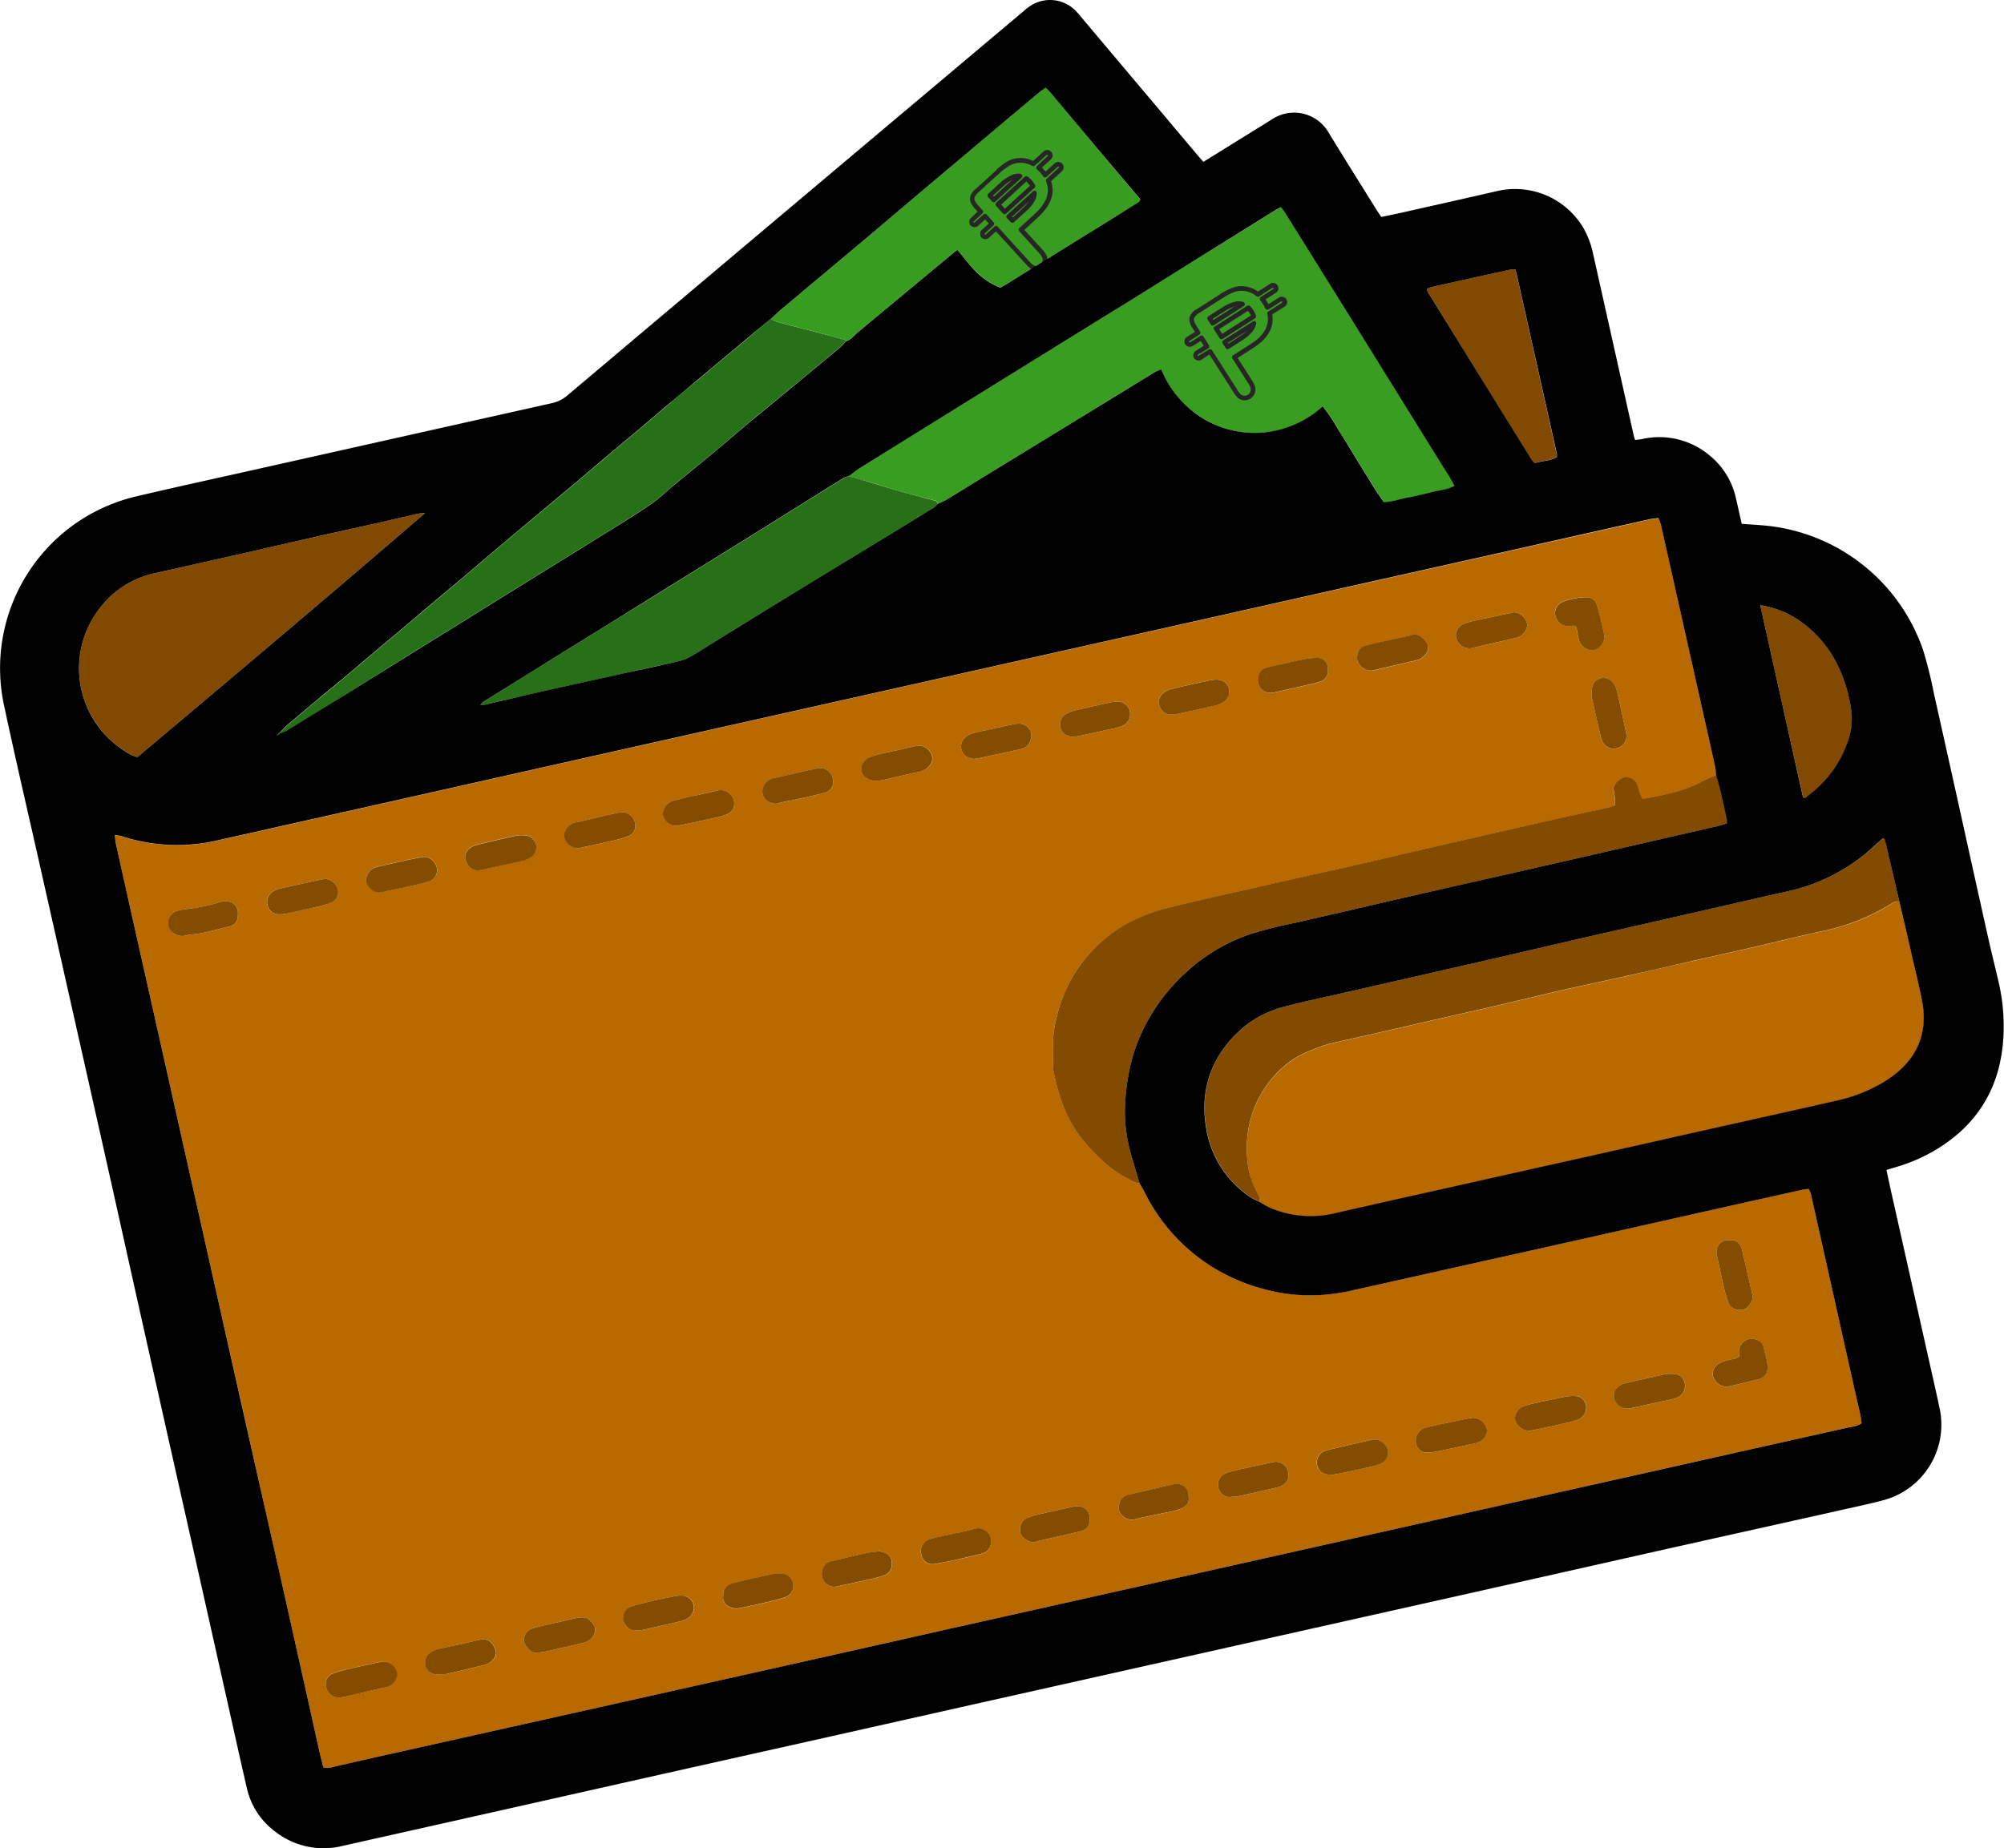 <svg xmlns="http://www.w3.org/2000/svg" viewBox="0 0 538.57 496.8"><defs><style>.cls-1{fill:#b86900}.cls-2{fill:#389d20}.cls-3{fill:#834b00}.cls-4{fill:#824b00}.cls-5{fill:#824a00}.cls-6{fill:#379c20}.cls-7{fill:#267017}.cls-8{fill:#277017}.cls-9{fill:#814a00}.cls-10{fill:#854c00}.cls-11{fill:#844c00}.cls-12{fill:#282526}.cls-13{fill:#272425}.cls-14{fill:#010101}</style></defs><g id="Layer_2" data-name="Layer 2"><g id="wallet"><path d="M306.25,318.06c.41.71.85,1.39,1.22,2.12a49.56,49.56,0,0,0,31.65,26.17,47,47,0,0,0,16.8,1.69,52.92,52.92,0,0,0,7.28-1.12q28.07-6.23,56.13-12.54l43.17-9.69q11-2.47,22.07-4.92a15,15,0,0,1,1.56-.18,12.71,12.71,0,0,1,.61,1.6q6,26.87,12,53.73c.4,1.76.83,3.51,1.21,5.27.17.79.25,1.6.37,2.36a5.73,5.73,0,0,1-2.87,1q-23.25,5.25-46.53,10.43l-45.32,10.19q-20.86,4.69-41.74,9.36l-48.21,10.8-60.21,13.47q-22.67,5.07-45.32,10.19-23,5.17-46.06,10.31l-58.53,13.07c-5.36,1.19-10.71,2.43-16.06,3.63a4.14,4.14,0,0,1-2.58.11c-.38-1.58-.81-3.23-1.18-4.89q-3.56-16-7.11-31.91Q74,417.68,69.33,397.05q-5.08-22.67-10.19-45.33-6.91-30.81-13.81-61.64Q39.92,266,34.52,241.87q-1.73-7.67-3.4-15.36a17.84,17.84,0,0,1-.21-2,13.54,13.54,0,0,1,1.84.33,47.87,47.87,0,0,0,26,1.06q29.15-6.51,58.28-13.08l45.33-10.19,52.76-11.83,50.61-11.34,48.21-10.8,57.32-12.85,36.94-8.26q17.64-3.94,35.26-7.92c.71-.15,1.44-.2,2.28-.32a17.46,17.46,0,0,1,.68,1.88q6.39,28.43,12.75,56.84.94,4.2,1.85,8.41c.13.63.14,1.29.21,1.93-1.34.61-2.71,1.15-4,1.83a33.62,33.62,0,0,1-6.37,2.55c-1.81.5-3.64.93-5.48,1.34-1.26.28-2.54.48-4,.74-.29-.66-.58-1.23-.79-1.83s-.27-1.11-.46-1.65a3.34,3.34,0,0,0-3.28-2.42c-1.33.17-3.52,1.78-3.2,3.49.17.88.28,1.77.37,2.66a13.73,13.73,0,0,1,0,1.44,20.71,20.71,0,0,1-2,.66c-4.14.91-8.29,1.78-12.43,2.71-5.73,1.28-11.45,2.6-17.18,3.91s-11.46,2.6-17.18,3.92c-6.83,1.58-13.66,3.21-20.5,4.78-4.69,1.08-9.39,2.09-14.09,3.15q-8.48,1.91-16.95,3.85c-6.36,1.45-12.74,2.85-19.07,4.42a47.83,47.83,0,0,0-12.76,4.94,39.81,39.81,0,0,0-10,8.61A38.41,38.41,0,0,0,284,273.34a29.27,29.27,0,0,0-1,8.24c.06,1.47,0,2.95,0,4.43a7.21,7.21,0,0,0,.08,1.47,56.45,56.45,0,0,0,3,10.59,34.47,34.47,0,0,0,5.47,9c3.16,3.64,6.57,7.11,10.92,9.41C303.65,317.12,304.77,318.06,306.25,318.06ZM197.32,216.24a3.63,3.63,0,0,0-4.25-3.78c-2,.43-4,.89-5.94,1.35s-4.12.92-6.17,1.44a3.91,3.91,0,0,0-2.79,3.61,3.61,3.61,0,0,0,4.21,3.09c3.65-.78,7.3-1.56,11-2.37a14.13,14.13,0,0,0,2.08-.7A3,3,0,0,0,197.32,216.24Zm209.4-51.65c-.16,0-.39.12-.63.17-3.57.77-7.15,1.51-10.72,2.3a15.92,15.92,0,0,0-2.09.68,3.36,3.36,0,0,0-1.88,4.06,3.75,3.75,0,0,0,3.81,2.47q6.32-1.38,12.58-2.89a4,4,0,0,0,2.66-3.21A3.81,3.81,0,0,0,406.72,164.59ZM87.56,452.5a3.57,3.57,0,0,0,4.26,3.75c3.9-.78,7.74-1.84,11.63-2.64a4.07,4.07,0,0,0,3-2.53,2.29,2.29,0,0,0,0-1.9,3.72,3.72,0,0,0-4.51-2.37c-2.85.63-5.71,1.22-8.56,1.89a36.82,36.82,0,0,0-4,1.17A2.92,2.92,0,0,0,87.56,452.5Zm83.35-14.2a12.5,12.5,0,0,0,1.68-.11c3.58-.79,7.15-1.58,10.71-2.45a6.28,6.28,0,0,0,2.14-1.12,3.27,3.27,0,0,0-1.83-5.68,9.07,9.07,0,0,0-2.43.19c-2.07.4-4.15.82-6.21,1.31-1.82.42-3.64.87-5.43,1.44a3.32,3.32,0,0,0-2,3.71C168,437,169.19,438.56,170.91,438.3Zm-.18-216.12a3.56,3.56,0,0,0-4.25-3.76c-3.9.77-7.74,1.84-11.64,2.63a4.1,4.1,0,0,0-3,2.53,2.33,2.33,0,0,0-.05,1.9,3.72,3.72,0,0,0,4.51,2.38c2.85-.63,5.71-1.22,8.55-1.89a38.68,38.68,0,0,0,4-1.17A2.91,2.91,0,0,0,170.73,222.18ZM368.4,180.26a3,3,0,0,0,.58,0l11.66-2.71a3.07,3.07,0,0,0,.93-.29c2.19-1.4,3.27-3.37.9-5.55a4.42,4.42,0,0,0-.76-.61,2.82,2.82,0,0,0-2.32-.37c-1.79.52-3.65.84-5.48,1.25-2.3.52-4.62,1-6.9,1.61-2.08.57-2.5,2.46-2.22,4.1A4,4,0,0,0,368.4,180.26ZM223.92,209.77a3.61,3.61,0,0,0-4-3.29c-2.54.53-5.06,1.15-7.59,1.73-1.51.34-3,.7-4.52,1a3.84,3.84,0,0,0-2.57,2.09,3.26,3.26,0,0,0,1.26,4.22,3.56,3.56,0,0,0,3.05.35,19.37,19.37,0,0,1,3.08-.67c2.94-.66,5.87-1.29,8.79-2A3.12,3.12,0,0,0,223.92,209.77ZM411.13,384.6c.16,0,.72-.1,1.28-.22,2.78-.6,5.57-1.19,8.34-1.83a26.77,26.77,0,0,0,3.53-1,3.43,3.43,0,0,0,2-3.62,3,3,0,0,0-2.8-2.65,12.3,12.3,0,0,0-3.14.25c-2.72.53-5.42,1.14-8.12,1.73a23,23,0,0,0-2.59.69,3.65,3.65,0,0,0-2.47,3.33A3.88,3.88,0,0,0,411.13,384.6ZM266.27,414.43a2.71,2.71,0,0,0-1.25-2.75,3.11,3.11,0,0,0-2.92-.71c-3.3.86-6.66,1.5-10,2.24a18.92,18.92,0,0,0-2.58.71,3.19,3.19,0,0,0-2,3.56,3.09,3.09,0,0,0,2.48,3,5.69,5.69,0,0,0,1.92-.14c2.08-.4,4.14-.83,6.2-1.29s4-.87,5.92-1.46A2.91,2.91,0,0,0,266.27,414.43ZM87,236.31c-.71.14-1.43.27-2.14.43-3.25.71-6.51,1.41-9.76,2.17a5.35,5.35,0,0,0-2,.9,3.45,3.45,0,0,0-1.19,3.73,3.13,3.13,0,0,0,3.17,2.22,7.5,7.5,0,0,0,1.71-.12q4.17-.9,8.32-1.87a34.12,34.12,0,0,0,3.3-.88c2.59-.87,3.21-3.38,1.42-5.42A3.31,3.31,0,0,0,87,236.31Zm377.92,97.07a3.15,3.15,0,0,0-3.59,2.6,5,5,0,0,0,.18,1.91c.57,2.71,1.13,5.41,1.76,8.1.33,1.42.75,2.83,1.21,4.22.52,1.54,2.31,2.22,4.1,1.8,1.16-.27,2.76-2.38,2.41-3.88-1-4.1-1.9-8.23-2.88-12.34A2.91,2.91,0,0,0,464.92,333.38Zm-69.39,47.77c-.16,0-.72.13-1.28.25L388,382.69c-1.51.32-3,.63-4.53,1a3.68,3.68,0,0,0-2.83,4.66,2.92,2.92,0,0,0,3,2.13A18.35,18.35,0,0,0,387,390q4.91-1,9.79-2.09a3.77,3.77,0,0,0,1.5-.8,3.17,3.17,0,0,0,1.32-2.76A3.83,3.83,0,0,0,395.53,381.15Zm-37.2,15.26c.15,0,.87-.14,1.59-.29,2.7-.57,5.41-1.13,8.11-1.75a13.6,13.6,0,0,0,3-.91,3.2,3.2,0,0,0,1.11-5.12,3.6,3.6,0,0,0-4-1.18c-3.26.7-6.5,1.49-9.74,2.26a18.56,18.56,0,0,0-2.36.61,3.33,3.33,0,0,0-1.82,4.64C355,396.15,356.27,396.48,358.33,396.41Zm-38.88,6.22c0-2.1-.53-3.05-2.16-3.54a4.07,4.07,0,0,0-1.93-.08c-4,.89-7.9,1.92-11.89,2.74a3.18,3.18,0,0,0-2.64,2.53,2.81,2.81,0,0,0,.63,3,3.4,3.4,0,0,0,3.47,1.18c3.47-.87,7-1.49,10.49-2.25a13.11,13.11,0,0,0,2.09-.69C318.86,404.94,319.65,404,319.45,402.63Zm129.4-33.31a6.64,6.64,0,0,0-1.32.09c-3.57.79-7.14,1.59-10.71,2.44a4.84,4.84,0,0,0-1.75.82,3.08,3.08,0,0,0-.88,4.13,3.67,3.67,0,0,0,4.2,1.72l11-2.37a8.66,8.66,0,0,0,1.39-.45,3.42,3.42,0,0,0,1.91-4.26C452.08,369.85,451.23,369.32,448.85,369.32ZM140,224.55a9.39,9.39,0,0,0-1.64.12c-3.49.79-7,1.6-10.45,2.46a4.27,4.27,0,0,0-1.7.92,2.87,2.87,0,0,0-1.13,3c.64,1.9,1.89,3.26,4.23,2.77,3.81-.81,7.63-1.64,11.43-2.5a6.94,6.94,0,0,0,1.78-.81,3.2,3.2,0,0,0-1-5.93A12.1,12.1,0,0,0,140,224.55ZM292.86,408.48c.24-2.63-2-4-4.31-3.49-3.49.77-7,1.54-10.45,2.34-.71.17-1.38.49-2.09.7-1.83.55-2.78,4-.79,5.49,1.1.84,2.19,1.43,3.59.78a3.88,3.88,0,0,1,.71-.16c3.56-.81,7.13-1.6,10.68-2.45C292.11,411.24,292.86,410.28,292.86,408.48ZM236.26,417c-1.52.25-3,.42-4.41.73-2.7.59-5.39,1.25-8.08,1.89a3.21,3.21,0,0,0-2.36,1.56,3.74,3.74,0,0,0,.14,4,3.18,3.18,0,0,0,3.22,1.33,9.3,9.3,0,0,0,1.19-.25c2.71-.58,5.42-1.15,8.11-1.76a28.36,28.36,0,0,0,3.53-1,2.9,2.9,0,0,0,2.07-2.49c.16-1.39-.08-2.67-1.37-3.41A8.24,8.24,0,0,0,236.26,417Zm-41.9,12.16a2.6,2.6,0,0,0,1.57,2.79,4.25,4.25,0,0,0,3.09.32c2.23-.48,4.46-.92,6.68-1.44,1.66-.39,3.32-.81,5-1.33a3.28,3.28,0,0,0-1-6.46,9.14,9.14,0,0,0-2,.11c-3.49.76-7,1.56-10.47,2.38C195.11,426,194.37,427,194.36,429.11ZM427.73,186.38a8.4,8.4,0,0,0,.12,1.34q1.17,5.24,2.39,10.46a5.5,5.5,0,0,0,.63,1.57,3.41,3.41,0,0,0,6.17-2.6c-.81-3.81-1.62-7.63-2.49-11.43a7.35,7.35,0,0,0-.91-2A3.17,3.17,0,0,0,430,182.4C428.47,182.87,427.75,184,427.73,186.38ZM144.21,444.24a15,15,0,0,0,1.91-.16c3.51-.78,7-1.57,10.49-2.4a5.26,5.26,0,0,0,1.79-.76c1.26-.85,2-2.81,1.3-3.89-.78-1.26-1.74-2.43-3.51-2.22-.48.06-1,.08-1.45.18-1.91.42-3.82.87-5.72,1.32s-4,.84-5.94,1.45a3.11,3.11,0,0,0-1.57,4.94C142.28,443.74,143.25,444.46,144.21,444.24ZM356.87,180a2.84,2.84,0,0,0-3-3.13,19.7,19.7,0,0,0-3.14.34c-1.12.18-2.24.43-3.35.67-2.22.49-4.45,1-6.67,1.52a3,3,0,0,0-2,1.28,3.81,3.81,0,0,0-.11,4,3.21,3.21,0,0,0,3.34,1.56,6.44,6.44,0,0,0,1-.17c3.33-.76,6.66-1.51,10-2.28a13.45,13.45,0,0,0,1.65-.46A3,3,0,0,0,356.87,180ZM63.93,245.76a3.1,3.1,0,0,0-3.48-3.44,4.42,4.42,0,0,0-1.21.16,46.69,46.69,0,0,1-8.83,1.85,20.1,20.1,0,0,0-2.88.57,3.4,3.4,0,0,0-2,4.74,4.1,4.1,0,0,0,4.2,1.91,12.69,12.69,0,0,1,1.42-.34c3.54-.16,6.87-1.33,10.29-2.1C63.28,248.69,63.93,247.69,63.93,245.76ZM331,402.37a12.08,12.08,0,0,0,1.71-.13c3.56-.79,7.13-1.59,10.68-2.43a4.62,4.62,0,0,0,1.74-.84,3,3,0,0,0,1.06-3.26,3.38,3.38,0,0,0-4.27-2.62c-2.3.49-4.6,1-6.89,1.5-1.82.41-3.66.78-5.43,1.35a3.3,3.3,0,0,0-1.84,4.79A2.92,2.92,0,0,0,331,402.37Zm-217.37-172c-.64.11-1.29.2-1.92.33-1.2.24-2.4.5-3.59.77-2.23.49-4.46,1-6.68,1.51a3.79,3.79,0,0,0-2.91,2.72,2.39,2.39,0,0,0,.19,2.13c1,1.32,2.09,2.34,3.91,2l1.42-.33c2.63-.56,5.27-1.1,7.9-1.69a29.28,29.28,0,0,0,3.3-.9,3.16,3.16,0,0,0,1.55-5A3.23,3.23,0,0,0,113.61,230.41Zm4.65,219.64v.07A10.76,10.76,0,0,0,120,450c3.42-.78,6.83-1.58,10.24-2.43a4.29,4.29,0,0,0,1.74-.85c1-.83,1.7-1.92,1.21-3.24-.81-2.16-2.08-3.12-4.32-2.65-1.28.27-2.54.6-3.82.88-2.39.52-4.79,1-7.17,1.54a9.16,9.16,0,0,0-2,.84,3.53,3.53,0,0,0-1.6,3.07,3.11,3.11,0,0,0,2.56,2.89A9,9,0,0,0,118.26,450.05ZM235,209.89a18.05,18.05,0,0,0,2.17-.16c3.34-.75,6.65-1.62,10-2.27a4.54,4.54,0,0,0,2.64-1.6,2.93,2.93,0,0,0,0-4,3.6,3.6,0,0,0-3.93-1.26c-2.85.68-5.72,1.26-8.58,1.91a28.68,28.68,0,0,0-3.29.93,3.62,3.62,0,0,0-2.5,3.06,3.07,3.07,0,0,0,1.68,2.82A5.82,5.82,0,0,0,235,209.89Zm53.2-11.78c.84-.13,1.49-.2,2.13-.33,2.79-.6,5.58-1.2,8.36-1.82a16,16,0,0,0,2.59-.72,3.31,3.31,0,0,0,2.42-2.81,3.26,3.26,0,0,0-3.47-3.79,8,8,0,0,0-1.47.11c-3.5.77-7,1.55-10.49,2.4a7.83,7.83,0,0,0-2.17,1.07,3.36,3.36,0,0,0,.2,5.28A8.18,8.18,0,0,0,288.18,198.11ZM261.69,204c.8-.13,1.45-.21,2.08-.34,3.49-.75,7-1.49,10.47-2.26a3.52,3.52,0,0,0,2.75-2.54,3.25,3.25,0,0,0-3.28-4.32,6.13,6.13,0,0,0-1.21.12c-3.65.79-7.31,1.55-10.94,2.41a5.34,5.34,0,0,0-2.13,1.12,3.29,3.29,0,0,0,.32,5.25A6.38,6.38,0,0,0,261.69,204Zm65.46-21.33a12.65,12.65,0,0,0-1.61.11c-3.66.81-7.33,1.6-11,2.48a5.83,5.83,0,0,0-1.92,1.05,3,3,0,0,0-.94,3.54,3,3,0,0,0,2.93,2.21,5.57,5.57,0,0,0,1.47-.1c3.66-.79,7.33-1.56,11-2.42a5.36,5.36,0,0,0,2.13-1.13,3.28,3.28,0,0,0-.35-5.26A5.07,5.07,0,0,0,327.15,182.69Zm99-22.12a17.52,17.52,0,0,0-6.42,1.31,3.24,3.24,0,0,0-1.61,4.12,3.55,3.55,0,0,0,4.1,2.25c1-.15,1.33.05,1.53,1s.32,1.93.57,2.87a3.91,3.91,0,0,0,3.7,2.68,3.72,3.72,0,0,0,3.09-4.09c-.51-2.55-1.13-5.09-1.84-7.59C428.73,161.11,427.84,160.57,426.18,160.57Zm41.26,204a3.74,3.74,0,0,1-2.12.87,14,14,0,0,0-3.24,1.06,3.21,3.21,0,0,0-1.7,3.49,3.73,3.73,0,0,0,4.36,2.69c2.62-.58,5.23-1.21,7.84-1.86a3,3,0,0,0,2.45-3.18c.06-1.75-.64-3.35-.95-5a2.93,2.93,0,0,0-2.3-2.56,3.35,3.35,0,0,0-3.87,1.4C467.32,362.34,467.19,362.92,467.44,364.56Z" class="cls-1"/><path d="M510.42,242.33q1.72,7.29,3.43,14.59c.93,4,1.92,8,2.71,12,1.4,7.09-.16,13.33-5.51,18.43a29.26,29.26,0,0,1-5.33,3.94,42.28,42.28,0,0,1-12.11,4.66c-12.62,2.86-25.24,5.66-37.87,8.48l-26.6,6q-19.77,4.42-39.55,8.85-15.57,3.5-31.15,7a27.8,27.8,0,0,1-17.31-1.65,23.76,23.76,0,0,1-2.53-1.47,5.94,5.94,0,0,0-.24-1.42c-.4-1-.91-1.92-1.34-2.88a20.07,20.07,0,0,1-1.75-6.6,30.61,30.61,0,0,1,1.52-13.54A28.82,28.82,0,0,1,347,285.19a22.85,22.85,0,0,1,3.18-1.84c1-.51,2.09-.94,3.15-1.35a32.93,32.93,0,0,1,3.69-1.29c3.73-.9,7.47-1.7,11.21-2.55l17.4-4c5.72-1.3,11.45-2.59,17.17-3.92,5.32-1.24,10.62-2.56,15.94-3.78,6.12-1.39,12.26-2.69,18.39-4.07,5.88-1.32,11.75-2.71,17.63-4,5.65-1.29,11.3-2.54,16.94-3.84,6.11-1.41,12.2-2.95,18.34-4.26a56.78,56.78,0,0,0,18.34-7.36A2.86,2.86,0,0,1,510.42,242.33Z" class="cls-1"/><path d="M228.11,128c1-.77,2-1.63,3.15-2.31q14-8.73,28-17.39Q277.53,97,295.83,85.67c8-5,16-10,24-14.93l23.41-14.51c.27-.17.56-.31,1-.53a11,11,0,0,1,.92,1.1q5.42,8.66,10.81,17.32,6.49,10.44,13,20.89l18.93,30.5c.56.9,1.16,1.79,1.71,2.7.46.76.86,1.55,1.36,2.45-2.05,1.05-4.19,1.16-6.2,1.69s-4.29,1.07-6.47,1.45-4.08,1.19-6.33,1.19a73.67,73.67,0,0,1-4.14-6.36c-1.39-2.12-2.68-4.31-4-6.47s-2.64-4.35-4-6.48a49.38,49.38,0,0,0-4.26-6.4,27.57,27.57,0,0,1-15.76,7,26.68,26.68,0,0,1-16.49-3.78A27.93,27.93,0,0,1,312,99.33a12.79,12.79,0,0,0-1.65.7q-9.66,5.89-19.29,11.82L263,129c-2.86,1.75-5.71,3.54-8.59,5.27-.76.46-1.61.78-2.41,1.17,0-.73-.52-.87-1.14-1q-8.86-2.22-17.59-5C231.56,129,229.83,128.52,228.11,128Z" class="cls-2"/><path d="M306.25,318.06c-1.48,0-2.6-.94-3.81-1.57-4.35-2.3-7.76-5.77-10.92-9.41a34.47,34.47,0,0,1-5.47-9,56.45,56.45,0,0,1-3-10.59A7.21,7.21,0,0,1,283,286c0-1.48,0-3,0-4.43a29.27,29.27,0,0,1,1-8.24,38.41,38.41,0,0,1,7.89-15.92,39.81,39.81,0,0,1,10-8.61,47.83,47.83,0,0,1,12.76-4.94c6.33-1.57,12.71-3,19.07-4.42q8.47-1.95,16.95-3.85c4.7-1.06,9.4-2.07,14.09-3.15,6.84-1.57,13.67-3.2,20.5-4.78,5.72-1.32,11.45-2.61,17.18-3.92s11.45-2.63,17.18-3.91c4.14-.93,8.29-1.8,12.43-2.71a20.71,20.71,0,0,0,2-.66,13.73,13.73,0,0,0,0-1.44c-.09-.89-.2-1.78-.37-2.66-.32-1.71,1.87-3.32,3.2-3.49a3.34,3.34,0,0,1,3.28,2.42c.19.54.27,1.12.46,1.65s.5,1.17.79,1.83c1.42-.26,2.7-.46,4-.74,1.84-.41,3.67-.84,5.48-1.34a33.62,33.62,0,0,0,6.37-2.55c1.3-.68,2.67-1.22,4-1.83.41,1.49.88,3,1.24,4.47.59,2.47,1.13,5,1.66,7.43a6,6,0,0,1,0,1.14c-.83.24-1.67.52-2.53.72l-31.82,7.31q-11.73,2.7-23.46,5.36-15.56,3.54-31.12,7.07c-9,2.07-18,4.18-27,6.23A118.45,118.45,0,0,0,336,251.11a48.7,48.7,0,0,0-18.28,11.23,50.14,50.14,0,0,0-9.95,13.34,46.53,46.53,0,0,0-4.52,13.47,59.78,59.78,0,0,0-.91,8.53,41.58,41.58,0,0,0,1.09,10.48c.58,2.46,1.38,4.88,2.08,7.31Z" class="cls-3"/><path d="M510.42,242.33a2.86,2.86,0,0,0-2.08.56A56.78,56.78,0,0,1,490,250.25c-6.14,1.31-12.23,2.85-18.34,4.26-5.64,1.3-11.29,2.55-16.94,3.84-5.88,1.34-11.75,2.73-17.63,4-6.13,1.38-12.27,2.68-18.39,4.07-5.32,1.22-10.62,2.54-15.94,3.78-5.72,1.33-11.45,2.62-17.17,3.92l-17.4,4c-3.74.85-7.48,1.65-11.21,2.55a32.93,32.93,0,0,0-3.69,1.29c-1.06.41-2.13.84-3.15,1.35a22.85,22.85,0,0,0-3.18,1.84,28.82,28.82,0,0,0-10.17,13.48,30.61,30.61,0,0,0-1.52,13.54,20.07,20.07,0,0,0,1.75,6.6c.43,1,.94,1.9,1.34,2.88a5.94,5.94,0,0,1,.24,1.42,16.88,16.88,0,0,1-2.18-1.06,27.3,27.3,0,0,1-12-17.59c-2-9.87.26-18.69,7.36-26a31.47,31.47,0,0,1,3.67-3.25,28.6,28.6,0,0,1,10.2-4.68c5-1.33,10-2.36,15.06-3.51l11-2.5q13.17-3,26.32-6c8.93-2.05,17.85-4.15,26.78-6.21l28-6.39c9.49-2.16,19-4.35,28.47-6.48a49.83,49.83,0,0,0,19.34-9.3c1.56-1.19,3-2.59,4.43-3.89l1-.9c.66.17.55.67.68,1a7.9,7.9,0,0,1,.32,1.18Z" class="cls-4"/><path d="M114.22,137.93C88.52,160.1,62.74,181.82,37,203.49a9.11,9.11,0,0,1-3.25-1.5A26.24,26.24,0,0,1,27,163.26a25.06,25.06,0,0,1,14.69-9.19l23.94-5.38c4.14-.94,8.28-1.92,12.43-2.85,7.42-1.67,14.85-3.3,22.27-5,4.07-.91,8.13-1.87,12.2-2.78A13.28,13.28,0,0,1,114.22,137.93Z" class="cls-5"/><path d="M207.15,85.71c1.21-1.08,2.41-2.21,3.66-3.26C218.52,76,226.27,69.51,234,63c6.9-5.81,13.76-11.66,20.65-17.47q12.31-10.4,24.66-20.74c.49-.42,1-.75,1.68-1.21A18.93,18.93,0,0,1,282.4,25q9.66,11.49,19.28,23c1.58,1.88,3.19,3.74,4.75,5.57-.09.89-.83,1.07-1.34,1.39C300.23,58,295.35,61,290.48,64L270.4,76.43c-.48.3-1,.56-1.53.87A18.92,18.92,0,0,1,262.34,73c-1.8-1.75-3.3-3.81-5-5.85-.33.25-.73.51-1.09.81q-12.78,10.61-25.55,21.2c-1.06.88-1.88,2.09-3.3,2.5-.11-.11-.21-.29-.34-.33-2.67-.72-5.34-1.44-8-2.14-3.39-.89-6.78-1.74-10.15-2.66A9.37,9.37,0,0,1,207.15,85.71Z" class="cls-6"/><path d="M207.15,85.71a9.37,9.37,0,0,0,1.72.83c3.37.92,6.76,1.77,10.15,2.66,2.67.7,5.34,1.42,8,2.14.13,0,.23.22.34.33a17.29,17.29,0,0,1-1.49,1.59q-5.37,4.48-10.78,8.93c-4.48,3.69-9,7.37-13.44,11.09-3.46,2.88-6.87,5.82-10.33,8.7s-6.83,5.6-10.23,8.42c-1.77,1.46-3.41,3.08-5.26,4.43-2.51,1.82-5.14,3.48-7.77,5.14-4,2.54-8.06,5-12.1,7.52q-8.57,5.3-17.12,10.6l-12.1,7.51-16.49,10.23L94,186c-5.7,3.54-11.4,7.09-17.12,10.6a6.75,6.75,0,0,1-1.59.53l-.1-.1c.68-.7,1.32-1.46,2.06-2.09q4.29-3.66,8.65-7.27c2.45-2,4.93-4.05,7.37-6.1s5-4.24,7.5-6.36c2.75-2.32,5.52-4.61,8.28-6.94,2.5-2.11,5-4.24,7.49-6.35,2.75-2.32,5.53-4.62,8.28-6.94l7.67-6.53c2.31-2,4.63-3.9,6.95-5.85l8.1-6.78c2.76-2.31,5.53-4.61,8.28-6.93,2.51-2.11,5-4.25,7.49-6.36,2.76-2.32,5.53-4.62,8.28-6.94,2.57-2.16,5.11-4.36,7.67-6.53,2.31-2,4.63-3.9,7-5.85l8.1-6.77,8.29-6.94Z" class="cls-7"/><path d="M228.11,128c1.72.49,3.45.95,5.15,1.48q8.73,2.72,17.59,5c.62.15,1.11.29,1.14,1a7.44,7.44,0,0,1-1.05,1q-8.58,5.28-17.19,10.53-12.8,7.8-25.6,15.61c-5.87,3.6-11.71,7.23-17.57,10.84-1.81,1.12-3.61,2.28-5.47,3.31a10.7,10.7,0,0,1-2.76,1c-4.63,1-9.26,2-13.89,3.08-8.23,1.82-16.46,3.62-24.67,5.47-4.55,1-9.08,2.11-13.62,3.16a7.41,7.41,0,0,1-1.09.07,4,4,0,0,1,.57-.71q11.16-7,22.33-13.89,11.6-7.2,23.21-14.35l20.68-12.82,16.27-10.15c4.94-3.07,9.87-6.16,14.82-9.22A4.8,4.8,0,0,1,228.11,128Z" class="cls-8"/><path d="M383.6,77.58a10,10,0,0,1,1.25-.45q10.66-2.38,21.33-4.72a4.41,4.41,0,0,1,1,.08,12.06,12.06,0,0,1,.37,1.17q5.42,24.2,10.81,48.4a3.22,3.22,0,0,1-.06.83c-1.78,1-3.9.94-5.7,1.58a1.84,1.84,0,0,1-.34-.13.59.59,0,0,1-.2-.15c-.33-.46-.68-.92-1-1.41L383.81,78.66a4,4,0,0,1-.27-.68C383.51,77.91,383.56,77.82,383.6,77.58Z" class="cls-9"/><path d="M473.06,162.69A25.62,25.62,0,0,1,485.17,168a31.57,31.57,0,0,1,10,13.75,38.9,38.9,0,0,1,2.44,9.73,17.81,17.81,0,0,1-1.28,8.66,30,30,0,0,1-9.43,13l-1.79,1.43a3.16,3.16,0,0,1-.41-.14.34.34,0,0,1-.13-.2C480.73,197.15,476.93,180.09,473.06,162.69Z" class="cls-9"/><path d="M75.29,197.08l-.53.45,0,0,.47-.51Z" class="cls-7"/><path d="M74.76,197.53l-.28.22c0-.06,0-.14,0-.17a.78.78,0,0,1,.21-.09Z" class="cls-7"/><path d="M197.32,216.24a3,3,0,0,1-1.91,2.64,14.13,14.13,0,0,1-2.08.7c-3.65.81-7.3,1.59-11,2.37a3.61,3.61,0,0,1-4.21-3.09,3.91,3.91,0,0,1,2.79-3.61c2-.52,4.11-1,6.17-1.44s4-.92,5.94-1.35A3.63,3.63,0,0,1,197.32,216.24Z" class="cls-10"/><path d="M406.72,164.59a3.81,3.81,0,0,1,3.73,3.58,4,4,0,0,1-2.66,3.21q-6.27,1.5-12.58,2.89a3.75,3.75,0,0,1-3.81-2.47,3.36,3.36,0,0,1,1.88-4.06,15.92,15.92,0,0,1,2.09-.68c3.57-.79,7.15-1.53,10.72-2.3C406.33,164.71,406.56,164.64,406.72,164.59Z" class="cls-10"/><path d="M87.56,452.5a2.92,2.92,0,0,1,1.93-2.63,36.82,36.82,0,0,1,4-1.17c2.85-.67,5.71-1.26,8.56-1.89a3.72,3.72,0,0,1,4.51,2.37,2.29,2.29,0,0,1,0,1.9,4.07,4.07,0,0,1-3,2.53c-3.89.8-7.73,1.86-11.63,2.64A3.57,3.57,0,0,1,87.56,452.5Z" class="cls-10"/><path d="M170.91,438.3c-1.72.26-2.94-1.35-3.42-2.71a3.32,3.32,0,0,1,2-3.71c1.79-.57,3.61-1,5.43-1.44,2.06-.49,4.14-.91,6.21-1.31a9.07,9.07,0,0,1,2.43-.19,3.27,3.27,0,0,1,1.83,5.68,6.28,6.28,0,0,1-2.14,1.12c-3.56.87-7.13,1.66-10.71,2.45A12.5,12.5,0,0,1,170.91,438.3Z" class="cls-11"/><path d="M170.73,222.18a2.91,2.91,0,0,1-1.93,2.62,38.68,38.68,0,0,1-4,1.17c-2.84.67-5.7,1.26-8.55,1.89a3.72,3.72,0,0,1-4.51-2.38,2.33,2.33,0,0,1,.05-1.9,4.1,4.1,0,0,1,3-2.53c3.9-.79,7.74-1.86,11.64-2.63A3.56,3.56,0,0,1,170.73,222.18Z" class="cls-10"/><path d="M368.4,180.26a4,4,0,0,1-3.61-2.62c-.28-1.64.14-3.53,2.22-4.1,2.28-.62,4.6-1.09,6.9-1.61,1.83-.41,3.69-.73,5.48-1.25a2.82,2.82,0,0,1,2.32.37,4.42,4.42,0,0,1,.76.61c2.37,2.18,1.29,4.15-.9,5.55a3.07,3.07,0,0,1-.93.29L369,180.21A3,3,0,0,1,368.4,180.26Z" class="cls-11"/><path d="M223.92,209.77a3.12,3.12,0,0,1-2.53,3.42c-2.92.73-5.85,1.36-8.79,2a19.37,19.37,0,0,0-3.08.67,3.56,3.56,0,0,1-3.05-.35,3.26,3.26,0,0,1-1.26-4.22,3.84,3.84,0,0,1,2.57-2.09c1.51-.31,3-.67,4.52-1,2.53-.58,5-1.2,7.59-1.73A3.61,3.61,0,0,1,223.92,209.77Z" class="cls-11"/><path d="M411.13,384.6a3.88,3.88,0,0,1-4-3.31,3.65,3.65,0,0,1,2.47-3.33,23,23,0,0,1,2.59-.69c2.7-.59,5.4-1.2,8.12-1.73a12.3,12.3,0,0,1,3.14-.25,3,3,0,0,1,2.8,2.65,3.43,3.43,0,0,1-2,3.62,26.77,26.77,0,0,1-3.53,1c-2.77.64-5.56,1.23-8.34,1.83C411.85,384.5,411.29,384.57,411.13,384.6Z" class="cls-11"/><path d="M266.27,414.43a2.91,2.91,0,0,1-2.2,3.12c-1.95.59-3.94,1-5.92,1.46s-4.12.89-6.2,1.29a5.69,5.69,0,0,1-1.92.14,3.09,3.09,0,0,1-2.48-3,3.19,3.19,0,0,1,2-3.56,18.92,18.92,0,0,1,2.58-.71c3.33-.74,6.69-1.38,10-2.24a3.11,3.11,0,0,1,2.92.71A2.71,2.71,0,0,1,266.27,414.43Z" class="cls-11"/><path d="M87,236.31a3.31,3.31,0,0,1,2.86,1.16c1.79,2,1.17,4.55-1.42,5.42a34.12,34.12,0,0,1-3.3.88q-4.15,1-8.32,1.87a7.5,7.5,0,0,1-1.71.12,3.13,3.13,0,0,1-3.17-2.22,3.45,3.45,0,0,1,1.19-3.73,5.35,5.35,0,0,1,2-.9c3.25-.76,6.51-1.46,9.76-2.17C85.57,236.58,86.29,236.45,87,236.31Z" class="cls-11"/><path d="M464.92,333.38a2.91,2.91,0,0,1,3.19,2.41c1,4.11,1.9,8.24,2.88,12.34.35,1.5-1.25,3.61-2.41,3.88-1.79.42-3.58-.26-4.1-1.8-.46-1.39-.88-2.8-1.21-4.22-.63-2.69-1.19-5.39-1.76-8.1a5,5,0,0,1-.18-1.91A3.15,3.15,0,0,1,464.92,333.38Z" class="cls-11"/><path d="M395.53,381.15a3.83,3.83,0,0,1,4.1,3.21,3.17,3.17,0,0,1-1.32,2.76,3.77,3.77,0,0,1-1.5.8Q391.92,389,387,390a18.35,18.35,0,0,1-3.37.47,2.92,2.92,0,0,1-3-2.13,3.68,3.68,0,0,1,2.83-4.66c1.5-.37,3-.68,4.53-1l6.21-1.29C394.81,381.28,395.37,381.18,395.53,381.15Z" class="cls-11"/><path d="M358.33,396.41c-2.06.07-3.34-.26-4.06-1.74a3.33,3.33,0,0,1,1.82-4.64,18.56,18.56,0,0,1,2.36-.61c3.24-.77,6.48-1.56,9.74-2.26a3.6,3.6,0,0,1,4,1.18,3.2,3.2,0,0,1-1.11,5.12,13.6,13.6,0,0,1-3,.91c-2.7.62-5.41,1.18-8.11,1.75C359.2,396.27,358.48,396.38,358.33,396.41Z" class="cls-11"/><path d="M319.45,402.63c.2,1.38-.59,2.31-1.94,2.86a13.11,13.11,0,0,1-2.09.69c-3.5.76-7,1.38-10.49,2.25a3.4,3.4,0,0,1-3.47-1.18,2.81,2.81,0,0,1-.63-3,3.18,3.18,0,0,1,2.64-2.53c4-.82,7.93-1.85,11.89-2.74a4.07,4.07,0,0,1,1.93.08C318.92,399.58,319.47,400.53,319.45,402.63Z" class="cls-11"/><path d="M448.85,369.32c2.38,0,3.23.53,3.81,2.12a3.42,3.42,0,0,1-1.91,4.26,8.66,8.66,0,0,1-1.39.45l-11,2.37a3.67,3.67,0,0,1-4.2-1.72,3.08,3.08,0,0,1,.88-4.13,4.84,4.84,0,0,1,1.75-.82c3.57-.85,7.14-1.65,10.71-2.44A6.64,6.64,0,0,1,448.85,369.32Z" class="cls-11"/><path d="M140,224.55a12.1,12.1,0,0,1,1.53.08,3.2,3.2,0,0,1,1,5.93,6.94,6.94,0,0,1-1.78.81c-3.8.86-7.62,1.69-11.43,2.5-2.34.49-3.59-.87-4.23-2.77a2.87,2.87,0,0,1,1.13-3,4.27,4.27,0,0,1,1.7-.92c3.47-.86,7-1.67,10.45-2.46A9.39,9.39,0,0,1,140,224.55Z" class="cls-11"/><path d="M292.86,408.48c0,1.8-.75,2.76-2.66,3.21-3.55.85-7.12,1.64-10.68,2.45a3.88,3.88,0,0,0-.71.16c-1.4.65-2.49.06-3.59-.78-2-1.5-1-4.94.79-5.49.71-.21,1.38-.53,2.09-.7,3.48-.8,7-1.57,10.45-2.34C290.87,404.48,293.1,405.85,292.86,408.48Z" class="cls-11"/><path d="M236.26,417a8.24,8.24,0,0,1,2,.58c1.29.74,1.53,2,1.37,3.41a2.9,2.9,0,0,1-2.07,2.49,28.36,28.36,0,0,1-3.53,1c-2.69.61-5.4,1.18-8.11,1.76a9.3,9.3,0,0,1-1.19.25,3.18,3.18,0,0,1-3.22-1.33,3.74,3.74,0,0,1-.14-4,3.21,3.21,0,0,1,2.36-1.56c2.69-.64,5.38-1.3,8.08-1.89C233.28,417.37,234.74,417.2,236.26,417Z" class="cls-11"/><path d="M194.36,429.11c0-2.14.75-3.12,2.88-3.63,3.48-.82,7-1.62,10.47-2.38a9.14,9.14,0,0,1,2-.11,3.28,3.28,0,0,1,1,6.46c-1.63.52-3.29.94-5,1.33-2.22.52-4.45,1-6.68,1.44a4.25,4.25,0,0,1-3.09-.32A2.6,2.6,0,0,1,194.36,429.11Z" class="cls-11"/><path d="M427.73,186.38c0-2.37.74-3.51,2.28-4a3.17,3.17,0,0,1,3.63,1.32,7.35,7.35,0,0,1,.91,2c.87,3.8,1.68,7.62,2.49,11.43a3.41,3.41,0,0,1-6.17,2.6,5.5,5.5,0,0,1-.63-1.57Q429,193,427.85,187.72A8.4,8.4,0,0,1,427.73,186.38Z" class="cls-11"/><path d="M144.21,444.24c-1,.22-1.93-.5-2.7-1.54a3.11,3.11,0,0,1,1.57-4.94c1.94-.61,3.95-1,5.94-1.45s3.81-.9,5.72-1.32c.47-.1,1-.12,1.45-.18,1.77-.21,2.73,1,3.51,2.22.66,1.08,0,3-1.3,3.89a5.26,5.26,0,0,1-1.79.76c-3.49.83-7,1.62-10.49,2.4A15,15,0,0,1,144.21,444.24Z" class="cls-11"/><path d="M356.87,180a3,3,0,0,1-2.32,3.3,13.45,13.45,0,0,1-1.65.46c-3.33.77-6.66,1.52-10,2.28a6.44,6.44,0,0,1-1,.17,3.21,3.21,0,0,1-3.34-1.56,3.81,3.81,0,0,1,.11-4,3,3,0,0,1,2-1.28c2.22-.53,4.45-1,6.67-1.52,1.11-.24,2.23-.49,3.35-.67a19.7,19.7,0,0,1,3.14-.34A2.84,2.84,0,0,1,356.87,180Z" class="cls-11"/><path d="M63.93,245.76c0,1.93-.65,2.93-2.53,3.35-3.42.77-6.75,1.94-10.29,2.1a12.69,12.69,0,0,0-1.42.34,4.1,4.1,0,0,1-4.2-1.91,3.4,3.4,0,0,1,2-4.74,20.1,20.1,0,0,1,2.88-.57,46.69,46.69,0,0,0,8.83-1.85,4.42,4.42,0,0,1,1.21-.16A3.1,3.1,0,0,1,63.93,245.76Z" class="cls-11"/><path d="M331,402.37a2.92,2.92,0,0,1-3.24-1.64,3.3,3.3,0,0,1,1.84-4.79c1.77-.57,3.61-.94,5.43-1.35,2.29-.52,4.59-1,6.89-1.5a3.38,3.38,0,0,1,4.27,2.62,3,3,0,0,1-1.06,3.26,4.62,4.62,0,0,1-1.74.84c-3.55.84-7.12,1.64-10.68,2.43A12.08,12.08,0,0,1,331,402.37Z" class="cls-11"/><path d="M113.61,230.41a3.23,3.23,0,0,1,3.17,1.54,3.16,3.16,0,0,1-1.55,5,29.28,29.28,0,0,1-3.3.9c-2.63.59-5.27,1.13-7.9,1.69l-1.42.33c-1.82.37-3-.65-3.91-2a2.39,2.39,0,0,1-.19-2.13,3.79,3.79,0,0,1,2.91-2.72c2.22-.53,4.45-1,6.68-1.51,1.19-.27,2.39-.53,3.59-.77C112.32,230.61,113,230.52,113.61,230.41Z" class="cls-11"/><path d="M118.26,450.05a9,9,0,0,1-1.47,0,3.11,3.11,0,0,1-2.56-2.89,3.53,3.53,0,0,1,1.6-3.07,9.16,9.16,0,0,1,2-.84c2.38-.55,4.78-1,7.17-1.54,1.28-.28,2.54-.61,3.82-.88,2.24-.47,3.51.49,4.32,2.65.49,1.32-.24,2.41-1.21,3.24a4.29,4.29,0,0,1-1.74.85c-3.41.85-6.82,1.65-10.24,2.43a10.76,10.76,0,0,1-1.71.13Z" class="cls-11"/><path d="M235,209.89a5.82,5.82,0,0,1-1.86-.56,3.07,3.07,0,0,1-1.68-2.82,3.62,3.62,0,0,1,2.5-3.06,28.68,28.68,0,0,1,3.29-.93c2.86-.65,5.73-1.23,8.58-1.91a3.6,3.6,0,0,1,3.93,1.26,2.93,2.93,0,0,1,0,4,4.54,4.54,0,0,1-2.64,1.6c-3.35.65-6.66,1.52-10,2.27A18.05,18.05,0,0,1,235,209.89Z" class="cls-11"/><path d="M288.18,198.11a8.18,8.18,0,0,1-1.9-.61,3.36,3.36,0,0,1-.2-5.28,7.83,7.83,0,0,1,2.17-1.07c3.49-.85,7-1.63,10.49-2.4a8,8,0,0,1,1.47-.11,3.26,3.26,0,0,1,3.47,3.79,3.31,3.31,0,0,1-2.42,2.81,16,16,0,0,1-2.59.72c-2.78.62-5.57,1.22-8.36,1.82C289.67,197.91,289,198,288.18,198.11Z" class="cls-11"/><path d="M261.69,204a6.38,6.38,0,0,1-1.94-.56,3.29,3.29,0,0,1-.32-5.25,5.34,5.34,0,0,1,2.13-1.12c3.63-.86,7.29-1.62,10.94-2.41a6.13,6.13,0,0,1,1.21-.12,3.25,3.25,0,0,1,3.28,4.32,3.52,3.52,0,0,1-2.75,2.54c-3.48.77-7,1.51-10.47,2.26C263.14,203.81,262.49,203.89,261.69,204Z" class="cls-11"/><path d="M267.94,45.45l.14-.09a16.3,16.3,0,0,1,2.71-2,7.36,7.36,0,0,1,6.69-.16.19.19,0,0,0,.25,0l2.71-2.47a1.44,1.44,0,1,1,2,2.09c-.76.71-1.53,1.4-2.3,2.1L280,45l1,1.11.1-.09,2.3-2.09a1.44,1.44,0,1,1,2,2.1c-.93.86-1.87,1.71-2.81,2.56a.2.2,0,0,0-.07.26,7.2,7.2,0,0,1-.19,5,10.18,10.18,0,0,1-1.71,2.82,19.72,19.72,0,0,1-1.92,2l-3.27,3-.13.12.13.14,4.88,5.35a4.93,4.93,0,0,1,1,1.54,2.88,2.88,0,0,1-4.49,3.26,7,7,0,0,1-.89-.83l-8.13-8.91-.13-.15-.13.12-1.67,1.52a1.45,1.45,0,0,1-1.87.2l-.06,0-.36-.39a.64.64,0,0,0,0-.07,1.47,1.47,0,0,1,.38-1.85l1.67-1.51.12-.12-1-1.1a.27.27,0,0,0-.08.07l-1.8,1.63a1.43,1.43,0,0,1-1.73.16.31.31,0,0,0-.12-.05l-.36-.4s0,0,0-.07a1.46,1.46,0,0,1,.39-1.85L262.61,57l.12-.12c-.19-.21-.38-.41-.56-.62a8.33,8.33,0,0,1-1-1.26,2.78,2.78,0,0,1-.47-1.83,3.27,3.27,0,0,1,.77-1.65l.38-.46.09-.09.1,0,5.61-5.11a.41.41,0,0,0,.07-.11Zm4.68,20.43,4.15,4.55a7,7,0,0,0,.55.54,2,2,0,0,0,1.14.55,1.67,1.67,0,0,0,1.61-2.33,3.83,3.83,0,0,0-.77-1.1L274,62.25a.63.63,0,0,1,0-1L277.55,58c.53-.48,1.05-1,1.54-1.49a9.79,9.79,0,0,0,1.77-2.47,6.15,6.15,0,0,0,.3-5.2.63.63,0,0,1,.19-.84l3.08-2.81a.32.32,0,0,0,.1-.1.19.19,0,0,0,0-.27.2.2,0,0,0-.26,0l-.12.1-2.78,2.53a.76.76,0,0,1-.23.17.63.63,0,0,1-.83-.29,8.09,8.09,0,0,0-.57-.74c-.33-.36-.67-.71-1-1a.64.64,0,0,1,0-1L280.4,43l1.12-1c.13-.11.15-.23.07-.33s-.21-.09-.34,0l-.09.08-2.94,2.68a.65.65,0,0,1-.94.1,6.19,6.19,0,0,0-5.76-.12,15.26,15.26,0,0,0-2.8,2.05c-1.92,1.72-3.82,3.47-5.73,5.2a5.05,5.05,0,0,0-.85,1,1.33,1.33,0,0,0-.05,1.49,4.33,4.33,0,0,0,.48.7c.47.54.95,1.06,1.43,1.59a.63.63,0,0,1-.05,1l-2.17,2a1.14,1.14,0,0,0-.11.11.18.18,0,0,0,0,.26.18.18,0,0,0,.25,0,1.27,1.27,0,0,0,.12-.1l2.2-2a.62.62,0,0,1,.94,0c.6.65,1.2,1.31,1.79,2a.61.61,0,0,1,0,.92l-.75.68-1.52,1.38c-.12.11-.14.23-.05.32s.2.09.33,0a.6.6,0,0,0,.08-.08l2.17-2a.61.61,0,0,1,.75-.12,1,1,0,0,1,.24.21Z" class="cls-12"/><path d="M271.56,51l3.74-3.4a.63.63,0,0,1,.92-.07,6.35,6.35,0,0,1,1.92,2.17.61.61,0,0,1-.14.8l-7.55,6.88a.61.61,0,0,1-.91,0c-.6-.65-1.2-1.3-1.79-2a.61.61,0,0,1,0-.93Zm4.28-2.22L269.05,55l1,1.1,6.79-6.19Z" class="cls-13"/><path d="M271,51l-3.45,3.16a.62.62,0,0,1-.79.11.75.75,0,0,1-.17-.14l-1-1.11a.62.62,0,0,1,0-.94c1.1-1,2.18-2,3.29-3a11.06,11.06,0,0,1,3-2,4,4,0,0,1,2.25-.37.64.64,0,0,1,.57.44.6.6,0,0,1-.22.68Q272.74,49.42,271,51Zm-3.89,1.87L272,48.37h0A11,11,0,0,0,269.71,50c-.92.82-1.83,1.66-2.75,2.5l-.1.09Z" class="cls-13"/><path d="M274.16,54.59l3.42-3.12a.62.62,0,0,1,.93.05.68.68,0,0,1,.12.48,5,5,0,0,1-.77,2.35,11.08,11.08,0,0,1-2,2.35c-1.09,1-2.2,2-3.31,3a.61.61,0,0,1-.93,0l-.95-1a.62.62,0,0,1,0-.94Zm2.4-.45,0,0L272,58.23l.2.21c1.13-1,2.26-2.09,3.36-3.15A13.73,13.73,0,0,0,276.56,54.14Z" class="cls-13"/><path d="M327.15,182.69a5.07,5.07,0,0,1,1.72.48,3.28,3.28,0,0,1,.35,5.26,5.36,5.36,0,0,1-2.13,1.13c-3.65.86-7.32,1.63-11,2.42a5.57,5.57,0,0,1-1.47.1,3,3,0,0,1-2.93-2.21,3,3,0,0,1,.94-3.54,5.83,5.83,0,0,1,1.92-1.05c3.64-.88,7.31-1.67,11-2.48A12.65,12.65,0,0,1,327.15,182.69Z" class="cls-11"/><path d="M426.18,160.57c1.66,0,2.55.54,3.12,2.56.71,2.5,1.33,5,1.84,7.59a3.72,3.72,0,0,1-3.09,4.09,3.91,3.91,0,0,1-3.7-2.68c-.25-.94-.38-1.91-.57-2.87s-.5-1.16-1.53-1a3.55,3.55,0,0,1-4.1-2.25,3.24,3.24,0,0,1,1.61-4.12A17.52,17.52,0,0,1,426.18,160.57Z" class="cls-11"/><path d="M467.44,364.56c-.25-1.64-.12-2.22.47-3.11a3.35,3.35,0,0,1,3.87-1.4,2.93,2.93,0,0,1,2.3,2.56c.31,1.67,1,3.27.95,5a3,3,0,0,1-2.45,3.18c-2.61.65-5.22,1.28-7.84,1.86a3.73,3.73,0,0,1-4.36-2.69,3.21,3.21,0,0,1,1.7-3.49,14,14,0,0,1,3.24-1.06A3.74,3.74,0,0,0,467.44,364.56Z" class="cls-11"/><path d="M328.19,78.86l.16-.07a18.27,18.27,0,0,1,3-1.48,7.36,7.36,0,0,1,6.61,1,.2.2,0,0,0,.26,0l3.08-2a1.44,1.44,0,1,1,1.59,2.4l-2.62,1.67-.15.1.81,1.27.11-.08L343.67,80a1.45,1.45,0,0,1,1.83.19,1.43,1.43,0,0,1-.26,2.22c-1.06.69-2.13,1.36-3.2,2a.22.22,0,0,0-.11.25,7.19,7.19,0,0,1-1.05,5,10.45,10.45,0,0,1-2.16,2.48,19.66,19.66,0,0,1-2.23,1.6l-3.73,2.38-.15.1.1.16,3.9,6.1a5.19,5.19,0,0,1,.73,1.69,2.88,2.88,0,0,1-5,2.44,6.75,6.75,0,0,1-.73-1q-3.25-5.09-6.49-10.17l-.11-.16-.14.09L323,96.64a1.46,1.46,0,0,1-1.87-.13l-.06,0-.29-.45V96a1.43,1.43,0,0,1,.68-1.75l1.9-1.21.14-.09-.8-1.27-.1.06L320.52,93a1.43,1.43,0,0,1-1.73-.14.41.41,0,0,0-.11-.07l-.29-.45s0,0,0-.07a1.45,1.45,0,0,1,.69-1.76L321,89.3l.14-.09-.45-.71a8.18,8.18,0,0,1-.79-1.42,2.77,2.77,0,0,1-.16-1.88,3.19,3.19,0,0,1,1-1.49l.45-.4.1-.06a.42.42,0,0,0,.12,0l6.39-4.08s.06-.06.1-.09Zm1.14,20.93q1.65,2.59,3.31,5.19a7.17,7.17,0,0,0,.45.63,2,2,0,0,0,1,.73,1.66,1.66,0,0,0,2-2,3.73,3.73,0,0,0-.57-1.21l-4.25-6.67a.63.63,0,0,1,.22-1l4-2.56c.6-.39,1.2-.79,1.77-1.21a9.38,9.38,0,0,0,2.17-2.14,6.11,6.11,0,0,0,1.18-5.07.62.62,0,0,1,.33-.79l3.52-2.25a.67.67,0,0,0,.11-.07.2.2,0,0,0,0-.27.21.21,0,0,0-.25-.08.57.57,0,0,0-.13.08l-3.17,2a.91.91,0,0,1-.26.13c-.32.1-.59-.06-.77-.42a8.37,8.37,0,0,0-.44-.84c-.26-.41-.53-.81-.82-1.19a.64.64,0,0,1,.18-1l1.92-1.23,1.28-.81c.13-.09.18-.21.11-.31s-.18-.13-.33,0l-.11.06L338.5,79.6a.66.66,0,0,1-.94-.06,6.2,6.2,0,0,0-5.66-1.1A15.53,15.53,0,0,0,328.79,80c-2.18,1.37-4.35,2.77-6.53,4.15a5,5,0,0,0-1,.82,1.35,1.35,0,0,0-.31,1.47,4.16,4.16,0,0,0,.36.77c.36.61.75,1.21,1.13,1.81a.63.63,0,0,1-.22,1l-2.48,1.58-.12.09a.17.17,0,0,0,0,.25.19.19,0,0,0,.25.08.57.57,0,0,0,.13-.08l2.52-1.61a.62.62,0,0,1,.92.2c.48.74,1,1.49,1.42,2.24a.6.6,0,0,1-.2.9l-.85.54L322,95.28c-.14.09-.18.21-.11.31s.19.12.33,0l.1-.07L324.83,94a.6.6,0,0,1,.76,0,.88.88,0,0,1,.19.24Q327.57,97,329.33,99.79Z" class="cls-12"/><path d="M330.81,85l4.26-2.72a.64.64,0,0,1,.93.09,6.26,6.26,0,0,1,1.51,2.47.59.59,0,0,1-.27.76l-8.61,5.49a.61.61,0,0,1-.89-.2c-.48-.74-.95-1.49-1.43-2.24a.61.61,0,0,1,.21-.91Zm4.6-1.46-7.75,4.94.8,1.25,7.75-4.94Z" class="cls-13"/><path d="M330.26,84.85l-3.94,2.51a.6.6,0,0,1-.8,0,.58.58,0,0,1-.14-.17l-.81-1.26a.62.62,0,0,1,.2-.92c1.25-.79,2.49-1.6,3.75-2.38a11.17,11.17,0,0,1,3.26-1.48,3.94,3.94,0,0,1,2.28,0,.63.63,0,0,1,.49.53.62.62,0,0,1-.33.63ZM326.11,86l5.62-3.58h-.05a11.43,11.43,0,0,0-2.51,1.22l-3.14,2-.11.07Z" class="cls-13"/><path d="M332.76,88.93l3.91-2.49a.6.6,0,0,1,.9.2.67.67,0,0,1,0,.5,5,5,0,0,1-1.16,2.18,11,11,0,0,1-2.33,2c-1.26.82-2.52,1.62-3.78,2.42a.62.62,0,0,1-.92-.2l-.75-1.19a.61.61,0,0,1,.2-.92Zm2.44,0,0,0L330,92.15l.15.24c1.3-.85,2.59-1.68,3.86-2.53C334.45,89.57,334.81,89.22,335.2,88.89Z" class="cls-13"/><path d="M323.41,43.51l13.13-8.14c1.82-1.12,3.64-2.23,5.44-3.38a10.71,10.71,0,0,1,15,3.51c4.21,6.94,8.55,13.8,12.83,20.69.43.69.89,1.36,1.4,2.14,2.06-.43,4.05-.84,6-1.28,8.32-1.87,16.63-3.73,24.94-5.64a21.33,21.33,0,0,1,23.32,9.76,23.85,23.85,0,0,1,2.68,7.1q5.47,24.47,10.94,48.94c.07.31.2.61.35,1.07.66-.09,1.29-.14,1.91-.26a21,21,0,0,1,18.21,4.5,20.52,20.52,0,0,1,7,11.54c.52,2.23,1,4.47,1.54,6.76,2.17.16,4.29.28,6.4.47a49.88,49.88,0,0,1,42.34,33.5,113.11,113.11,0,0,1,2.85,11.44q4.89,21.84,9.7,43.68c1.69,7.6,3.36,15.2,5.07,22.8.84,3.75,1.79,7.48,2.65,11.23a52.59,52.59,0,0,1,1.28,15.16c-.78,12.44-6.21,22.25-16.73,29.1a45.71,45.71,0,0,1-12,5.5l-2.68.8c.4,1.84.76,3.6,1.15,5.34q5.83,26,11.67,52.05c.54,2.4,1.08,4.8,1.57,7.21a21,21,0,0,1-15.27,24.2c-4.28,1.14-8.62,2-12.94,3l-44.86,10L401.1,426.92l-47.5,10.64-44.85,10.05-45.1,10.1L221,467.29l-42.7,9.55-42.69,9.6q-21.7,4.88-43.42,9.74A21.08,21.08,0,0,1,74,492.4a20,20,0,0,1-7.65-11.7c-1.69-7.26-3.29-14.54-4.92-21.82L51.38,414q-5.07-22.54-10.12-45.09t-10-44.86q-5.07-22.67-10.17-45.33L11,233.88c-3.32-14.79-6.78-29.55-9.94-44.38a47.43,47.43,0,0,1,35.3-56c10.84-2.56,21.73-4.92,32.61-7.36l47.25-10.58q16-3.58,31.91-7.14a9.63,9.63,0,0,0,4.33-2.1Q213.61,54.73,274.82,3.23c.56-.48,1.12-1,1.72-1.4a9.63,9.63,0,0,1,12.58,1.11c.69.7,1.3,1.48,1.93,2.23L321.66,41.5C322.18,42.12,322.72,42.73,323.41,43.51Zm-248.65,154,.53-.45a6.75,6.75,0,0,0,1.59-.53C82.6,193,88.3,189.49,94,186l16.26-10.12,16.49-10.23,12.1-7.51q8.55-5.31,17.12-10.6c4-2.5,8.09-5,12.1-7.52,2.63-1.66,5.26-3.32,7.77-5.14,1.85-1.35,3.49-3,5.26-4.43,3.4-2.82,6.84-5.6,10.23-8.42s6.87-5.82,10.33-8.7c4.47-3.72,9-7.4,13.44-11.09q5.4-4.45,10.78-8.93a17.29,17.29,0,0,0,1.49-1.59c1.42-.41,2.24-1.62,3.3-2.5Q243.46,78.6,256.22,68c.36-.3.76-.56,1.09-.81,1.73,2,3.23,4.1,5,5.85a18.92,18.92,0,0,0,6.53,4.29c.54-.31,1.05-.57,1.53-.87L290.48,64c4.87-3,9.75-6,14.61-9.1.51-.32,1.25-.5,1.34-1.39-1.56-1.83-3.17-3.69-4.75-5.57Q292,36.45,282.4,25A18.93,18.93,0,0,0,281,23.59c-.63.46-1.19.79-1.68,1.21q-12.35,10.35-24.66,20.74C247.74,51.35,240.88,57.2,234,63c-7.71,6.5-15.46,12.95-23.17,19.44-1.25,1-2.45,2.18-3.66,3.26l-4.55,3.74-8.29,6.94-8.1,6.77c-2.32,2-4.64,3.89-7,5.85-2.56,2.17-5.1,4.37-7.67,6.53-2.75,2.32-5.52,4.62-8.28,6.94-2.5,2.11-5,4.25-7.49,6.36-2.75,2.32-5.52,4.62-8.28,6.93l-8.1,6.78c-2.32,1.95-4.64,3.89-6.95,5.85l-7.67,6.53c-2.75,2.32-5.53,4.62-8.28,6.94-2.51,2.11-5,4.24-7.49,6.35-2.76,2.33-5.53,4.62-8.28,6.94-2.51,2.12-5,4.26-7.5,6.36s-4.92,4.06-7.37,6.1q-4.35,3.62-8.65,7.27c-.74.63-1.38,1.39-2.06,2.09l-.47.51a.78.78,0,0,0-.21.09s0,.11,0,.17ZM228.11,128a4.8,4.8,0,0,0-1.15.35c-5,3.06-9.88,6.15-14.82,9.22l-16.27,10.15-20.68,12.82Q163.6,167.74,152,174.92q-11.17,6.93-22.33,13.89a4,4,0,0,0-.57.71,7.41,7.41,0,0,0,1.09-.07c4.54-1,9.07-2.14,13.62-3.16,8.21-1.85,16.44-3.65,24.67-5.47,4.63-1,9.26-2,13.89-3.08a10.7,10.7,0,0,0,2.76-1c1.86-1,3.66-2.19,5.47-3.31,5.86-3.61,11.7-7.24,17.57-10.84q12.79-7.83,25.6-15.61,8.61-5.25,17.19-10.53a7.44,7.44,0,0,0,1.05-1c.8-.39,1.65-.71,2.41-1.17,2.88-1.73,5.73-3.52,8.59-5.27l28.11-17.19q9.64-5.91,19.29-11.82a12.79,12.79,0,0,1,1.65-.7,27.93,27.93,0,0,0,11.18,13.16,26.68,26.68,0,0,0,16.49,3.78,27.57,27.57,0,0,0,15.76-7,49.38,49.38,0,0,1,4.26,6.4c1.38,2.13,2.68,4.32,4,6.48s2.63,4.35,4,6.47a73.67,73.67,0,0,0,4.14,6.36c2.25,0,4.25-.82,6.33-1.19s4.33-.9,6.47-1.45,4.15-.64,6.2-1.69c-.5-.9-.9-1.69-1.36-2.45-.55-.91-1.15-1.8-1.71-2.7L368.91,95q-6.48-10.45-13-20.89-5.38-8.67-10.81-17.32a11,11,0,0,0-.92-1.1c-.4.22-.69.36-1,.53L319.84,70.74c-8,5-16,10-24,14.93Q277.54,97,259.25,108.33q-14,8.69-28,17.39C230.16,126.4,229.16,127.26,228.11,128Zm282.31,114.3L507,227.51a7.9,7.9,0,0,0-.32-1.18c-.13-.34,0-.84-.68-1l-1,.9c-1.47,1.3-2.87,2.7-4.43,3.89a49.83,49.83,0,0,1-19.34,9.3c-9.49,2.13-19,4.32-28.47,6.48l-28,6.39c-8.93,2.06-17.85,4.16-26.78,6.21q-13.15,3-26.32,6l-11,2.5c-5,1.15-10.09,2.18-15.06,3.51a28.6,28.6,0,0,0-10.2,4.68,31.47,31.47,0,0,0-3.67,3.25c-7.1,7.36-9.35,16.18-7.36,26a27.3,27.3,0,0,0,12,17.59,16.88,16.88,0,0,0,2.18,1.06,23.76,23.76,0,0,0,2.53,1.47,27.8,27.8,0,0,0,17.31,1.65q15.57-3.54,31.15-7,19.77-4.44,39.55-8.85l26.6-6c12.63-2.82,25.25-5.62,37.87-8.48a42.28,42.28,0,0,0,12.11-4.66,29.26,29.26,0,0,0,5.33-3.94c5.35-5.1,6.91-11.34,5.51-18.43-.79-4-1.78-8-2.71-12Q512.16,249.62,510.42,242.33Zm-49.23-34c-.07-.64-.08-1.3-.21-1.93q-.9-4.21-1.85-8.41-6.36-28.41-12.75-56.84a17.46,17.46,0,0,0-.68-1.88c-.84.12-1.57.17-2.28.32q-17.62,3.94-35.26,7.92l-36.94,8.26L313.9,168.61l-48.21,10.8-50.61,11.34-52.76,11.83L117,212.77q-29.13,6.55-58.28,13.08a47.87,47.87,0,0,1-26-1.06,13.54,13.54,0,0,0-1.84-.33,17.84,17.84,0,0,0,.21,2q1.68,7.69,3.4,15.36,5.4,24.11,10.81,48.21,6.9,30.82,13.81,61.64,5.08,22.66,10.19,45.33Q74,417.68,78.59,438.3q3.57,15.94,7.11,31.91c.37,1.66.8,3.31,1.18,4.89a4.14,4.14,0,0,0,2.58-.11c5.35-1.2,10.7-2.44,16.06-3.63l58.53-13.07q23-5.15,46.06-10.31,22.66-5.09,45.32-10.19l60.21-13.47,48.21-10.8q20.86-4.68,41.74-9.36L450.91,394q23.26-5.22,46.53-10.43a5.73,5.73,0,0,0,2.87-1c-.12-.76-.2-1.57-.37-2.36-.38-1.76-.81-3.51-1.21-5.27q-6-26.87-12-53.73a12.71,12.71,0,0,0-.61-1.6,15,15,0,0,0-1.56.18q-11,2.44-22.07,4.92l-43.17,9.69q-28.06,6.28-56.13,12.54a52.92,52.92,0,0,1-7.28,1.12,47,47,0,0,1-16.8-1.69,49.56,49.56,0,0,1-31.65-26.17c-.37-.73-.81-1.41-1.22-2.12l-.75-2.59c-.7-2.43-1.5-4.85-2.08-7.31a41.58,41.58,0,0,1-1.09-10.48,59.78,59.78,0,0,1,.91-8.53,46.53,46.53,0,0,1,4.52-13.47,50.14,50.14,0,0,1,9.95-13.34A48.7,48.7,0,0,1,336,251.11a118.45,118.45,0,0,1,12.14-3.06c9-2.05,18-4.16,27-6.23q15.56-3.56,31.12-7.07,11.73-2.67,23.46-5.36l31.82-7.31c.86-.2,1.7-.48,2.53-.72a6,6,0,0,0,0-1.14c-.53-2.48-1.07-5-1.66-7.43C462.07,211.29,461.6,209.81,461.19,208.32Zm-347-70.39a13.28,13.28,0,0,0-1.68.16c-4.07.91-8.13,1.87-12.2,2.78-7.42,1.67-14.85,3.3-22.27,5-4.15.93-8.29,1.91-12.43,2.85L41.7,154.07A25.06,25.06,0,0,0,27,163.26,26.24,26.24,0,0,0,33.72,202a9.11,9.11,0,0,0,3.25,1.5C62.74,181.82,88.52,160.1,114.22,137.93ZM383.6,77.58c0,.24-.09.33-.06.4a4,4,0,0,0,.27.68l27.31,44.12c.3.49.65,1,1,1.41a.59.59,0,0,0,.2.15,1.84,1.84,0,0,0,.34.13c1.8-.64,3.92-.53,5.7-1.58a3.22,3.22,0,0,0,.06-.83Q413,97.85,407.59,73.66a12.06,12.06,0,0,0-.37-1.17,4.41,4.41,0,0,0-1-.08q-10.67,2.34-21.33,4.72A10,10,0,0,0,383.6,77.58Zm89.46,85.11c3.87,17.4,7.67,34.46,11.47,51.52a.34.34,0,0,0,.13.2,3.16,3.16,0,0,0,.41.14l1.79-1.43a30,30,0,0,0,9.43-13,17.81,17.81,0,0,0,1.28-8.66,38.9,38.9,0,0,0-2.44-9.73,31.57,31.57,0,0,0-10-13.75A25.62,25.62,0,0,0,473.06,162.69Z" class="cls-14"/></g></g></svg>